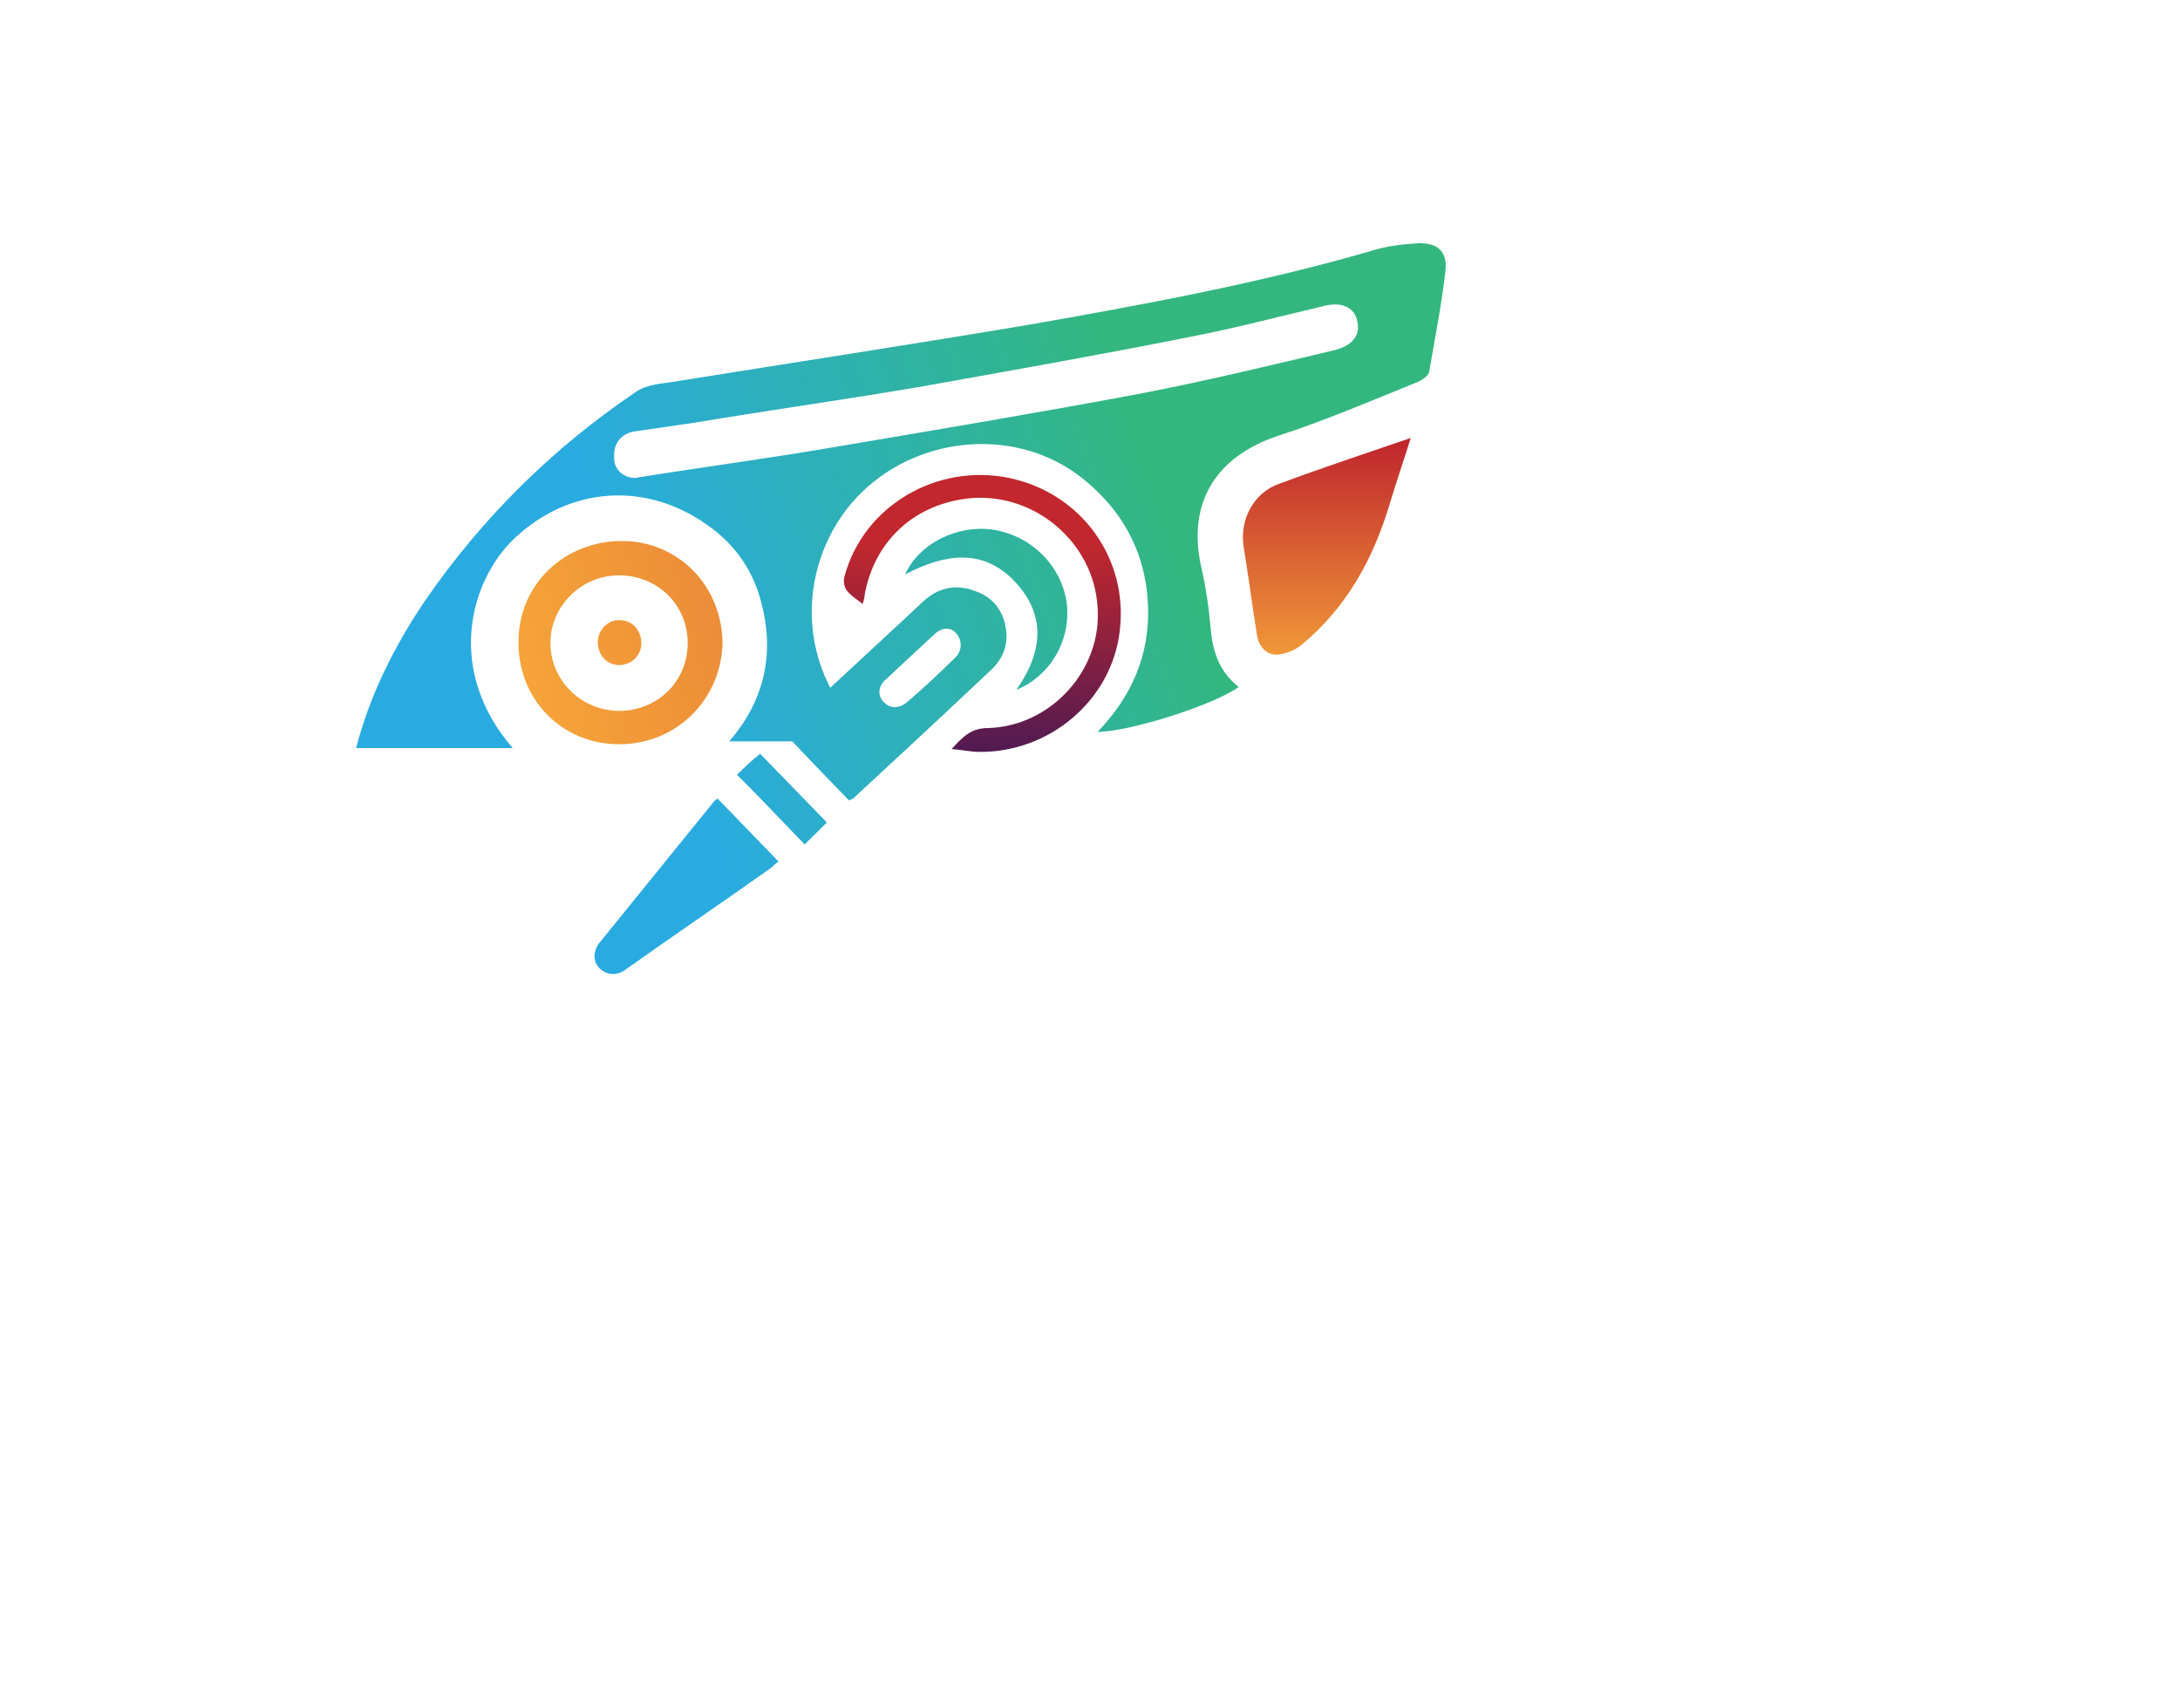 <svg width="134" height="105" viewBox="0 0 134 105" fill="none" xmlns="http://www.w3.org/2000/svg">
<g id="Real Car Detailing (1) (1) (1)-07 1">
<g id="Group">
<path id="Vector" d="M67.464 44.992C69.959 42.41 70.969 39.36 70.434 35.899C70.019 33.26 68.652 31.089 66.513 29.388C62.591 26.279 56.65 26.69 52.966 30.268C49.341 33.788 48.212 40.592 53.56 45.578C50.589 45.578 47.737 45.578 44.825 45.578C46.905 43.173 47.618 40.357 46.846 37.248C46.37 35.195 45.242 33.494 43.459 32.263C39.656 29.564 34.962 29.916 31.575 33.142C28.902 35.723 27.357 41.179 31.516 45.989C28.248 45.989 25.04 45.989 21.89 45.989C22.722 42.763 24.208 39.771 26.109 36.955C29.615 31.852 33.952 27.57 39.062 24.109C39.716 23.64 40.666 23.581 41.439 23.464C48.747 22.29 56.056 21.176 63.364 19.944C70.375 18.712 77.386 17.422 84.279 15.427C85.17 15.134 86.18 15.017 87.131 14.958C88.319 14.899 88.973 15.427 88.854 16.601C88.616 18.712 88.2 20.824 87.844 22.877C87.784 23.112 87.428 23.346 87.19 23.464C84.279 24.637 81.427 25.869 78.515 26.807C74.713 28.098 72.99 30.913 73.821 34.785C74.118 36.075 74.297 37.307 74.415 38.598C74.534 40.064 74.95 41.296 76.139 42.234C74.594 43.349 69.424 44.992 67.464 44.992ZM39.062 29.388C39.121 29.388 39.24 29.329 39.359 29.329C43.4 28.684 47.44 28.156 51.48 27.452C57.719 26.397 64.017 25.341 70.256 24.168C74.178 23.405 78.099 22.466 82.021 21.528C83.209 21.235 83.685 20.531 83.388 19.592C83.15 18.829 82.377 18.536 81.308 18.829C78.575 19.475 75.901 20.179 73.168 20.707C67.582 21.821 61.938 22.818 56.353 23.816C51.837 24.578 47.262 25.223 42.687 25.986C41.498 26.162 40.25 26.338 39.062 26.514C38.171 26.631 37.695 27.276 37.755 28.098C37.695 28.802 38.29 29.388 39.062 29.388Z" fill="url(#paint0_linear_21_6510)"/>
<path id="Vector_2" d="M86.715 26.924C86.299 28.273 85.824 29.623 85.408 31.03C84.398 34.374 82.794 37.307 80.061 39.595C79.644 39.947 79.11 40.181 78.575 40.24C77.862 40.299 77.387 39.771 77.268 39.067C76.971 37.248 76.733 35.371 76.436 33.553C76.198 31.91 77.09 30.268 78.634 29.74C81.308 28.743 83.982 27.863 86.715 26.924Z" fill="url(#paint1_linear_21_6510)"/>
<path id="Vector_3" d="M38.052 45.754C34.547 45.754 31.813 42.997 31.873 39.419C31.873 35.958 34.665 33.259 38.23 33.259C41.677 33.259 44.41 36.016 44.41 39.594C44.291 43.055 41.558 45.754 38.052 45.754ZM38.052 43.701C40.429 43.701 42.271 41.882 42.271 39.536C42.271 37.189 40.429 35.371 38.052 35.371C35.735 35.371 33.834 37.248 33.834 39.536C33.834 41.824 35.735 43.701 38.052 43.701Z" fill="url(#paint2_linear_21_6510)"/>
<path id="Vector_4" d="M39.419 39.536C39.419 40.299 38.824 40.885 38.052 40.885C37.279 40.885 36.745 40.24 36.745 39.477C36.745 38.715 37.398 38.07 38.111 38.128C38.884 38.128 39.419 38.773 39.419 39.536Z" fill="url(#paint3_linear_21_6510)"/>
</g>
<g id="Group_2">
<path id="Vector_5" d="M52.194 49.215C50.827 47.807 49.52 46.458 48.154 44.991C48.688 44.522 49.164 44.053 49.639 43.584C52.016 41.354 54.392 39.184 56.769 36.955C57.66 36.134 58.73 35.899 59.859 36.31C60.988 36.662 61.641 37.483 61.82 38.597C61.998 39.536 61.701 40.416 60.988 41.12C58.136 43.818 55.284 46.458 52.432 49.097C52.313 49.156 52.253 49.156 52.194 49.215ZM58.73 40.416C59.146 40.005 59.146 39.36 58.789 38.949C58.73 38.891 58.67 38.832 58.611 38.773C58.195 38.539 57.839 38.656 57.482 38.949C56.472 39.888 55.462 40.827 54.452 41.765C53.977 42.176 53.917 42.762 54.333 43.173C54.749 43.584 55.284 43.584 55.819 43.114C56.769 42.293 57.779 41.354 58.73 40.416Z" fill="url(#paint4_linear_21_6510)"/>
<path id="Vector_6" d="M58.492 46.047C59.205 45.285 59.68 44.757 60.75 44.757C64.612 44.639 67.761 41.178 67.464 37.307C67.226 33.377 63.661 30.326 59.739 30.62C56.293 30.913 53.738 33.201 53.144 36.603C53.144 36.779 53.085 36.896 53.025 37.131C52.669 36.838 52.253 36.603 52.015 36.251C51.896 36.075 51.837 35.723 51.896 35.488C53.025 31.148 57.541 28.449 62.057 29.388C66.454 30.326 69.365 34.315 68.83 38.773C68.355 42.997 64.552 46.282 60.156 46.223C59.68 46.223 59.205 46.106 58.492 46.047Z" fill="url(#paint5_linear_21_6510)"/>
<path id="Vector_7" d="M44.113 49.097C45.361 50.388 46.608 51.678 47.856 52.969C47.678 53.086 47.559 53.203 47.44 53.321C44.469 55.432 41.439 57.485 38.468 59.597C37.933 60.008 37.28 59.949 36.864 59.538C36.448 59.128 36.448 58.541 36.804 58.013C39.181 55.08 41.558 52.147 43.934 49.215C43.934 49.215 43.994 49.156 44.113 49.097Z" fill="url(#paint6_linear_21_6510)"/>
<path id="Vector_8" d="M55.64 35.312C56.472 33.435 58.789 32.262 60.988 32.555C63.364 32.907 65.206 34.725 65.563 37.013C65.86 39.301 64.612 41.53 62.473 42.41C64.196 39.946 64.315 37.6 62.117 35.488C60.393 33.904 58.314 33.904 55.64 35.312Z" fill="url(#paint7_linear_21_6510)"/>
<path id="Vector_9" d="M45.301 47.631C45.776 47.162 46.192 46.751 46.727 46.341C48.094 47.749 49.46 49.157 50.827 50.564C50.352 51.034 49.936 51.444 49.46 51.913C48.034 50.447 46.727 49.039 45.301 47.631Z" fill="url(#paint8_linear_21_6510)"/>
</g>
</g>
<defs>
<linearGradient id="paint0_linear_21_6510" x1="71.322" y1="28.504" x2="39.045" y2="40.026" gradientUnits="userSpaceOnUse">
<stop stop-color="#33B77E"/>
<stop offset="1" stop-color="#29ABE2"/>
</linearGradient>
<linearGradient id="paint1_linear_21_6510" x1="81.592" y1="27.28" x2="81.592" y2="43.046" gradientUnits="userSpaceOnUse">
<stop stop-color="#C1272D"/>
<stop offset="1" stop-color="#FBB03B"/>
</linearGradient>
<linearGradient id="paint2_linear_21_6510" x1="97.209" y1="23.378" x2="25.852" y2="43.37" gradientUnits="userSpaceOnUse">
<stop stop-color="#C1272D"/>
<stop offset="1" stop-color="#FBB03B"/>
</linearGradient>
<linearGradient id="paint3_linear_21_6510" x1="97.204" y1="23.362" x2="25.847" y2="43.355" gradientUnits="userSpaceOnUse">
<stop stop-color="#C1272D"/>
<stop offset="1" stop-color="#FBB03B"/>
</linearGradient>
<linearGradient id="paint4_linear_21_6510" x1="74.045" y1="36.129" x2="41.768" y2="47.651" gradientUnits="userSpaceOnUse">
<stop stop-color="#33B77E"/>
<stop offset="1" stop-color="#29ABE2"/>
</linearGradient>
<linearGradient id="paint5_linear_21_6510" x1="60.431" y1="33.559" x2="60.431" y2="52.309" gradientUnits="userSpaceOnUse">
<stop stop-color="#C1272D"/>
<stop offset="1" stop-color="#1B1464"/>
</linearGradient>
<linearGradient id="paint6_linear_21_6510" x1="76.218" y1="42.217" x2="43.941" y2="53.739" gradientUnits="userSpaceOnUse">
<stop stop-color="#33B77E"/>
<stop offset="1" stop-color="#29ABE2"/>
</linearGradient>
<linearGradient id="paint7_linear_21_6510" x1="73.018" y1="33.253" x2="40.742" y2="44.775" gradientUnits="userSpaceOnUse">
<stop stop-color="#33B77E"/>
<stop offset="1" stop-color="#29ABE2"/>
</linearGradient>
<linearGradient id="paint8_linear_21_6510" x1="75.292" y1="39.625" x2="43.016" y2="51.147" gradientUnits="userSpaceOnUse">
<stop stop-color="#33B77E"/>
<stop offset="1" stop-color="#29ABE2"/>
</linearGradient>
</defs>
</svg>
